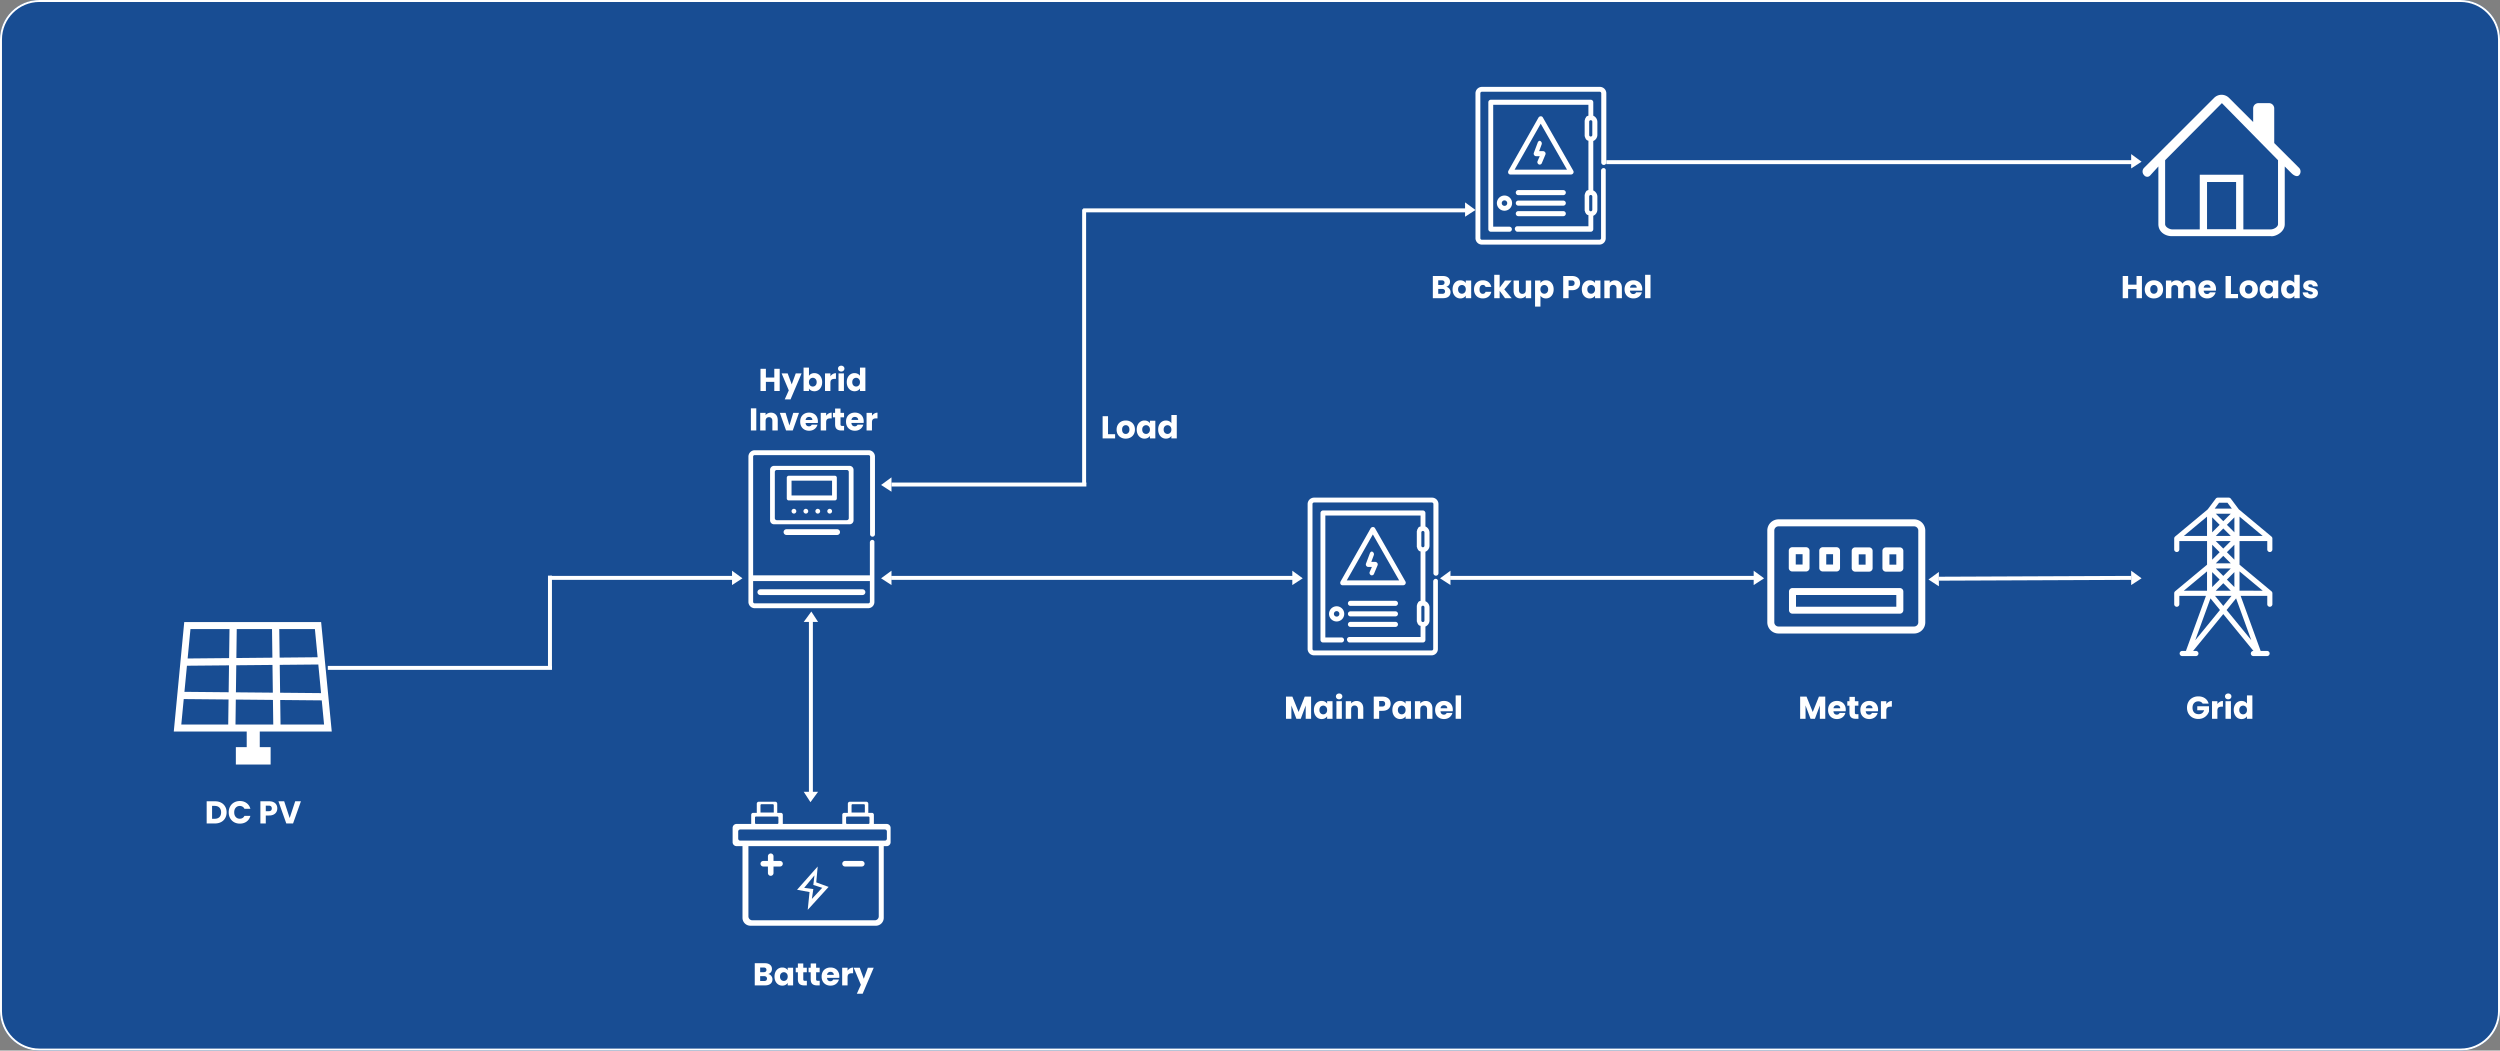 <svg width="1266" height="532" viewBox="0 0 1266 532" fill="none" xmlns="http://www.w3.org/2000/svg">
    <rect x="0" y="0" width="1266" height="532" fill="#808080" stroke="none"/>
    <path d="M1246 0H20C8.954 0 0 8.954 0 20v492c0 11.046 8.954 20 20 20h1226c11.05 0 20-8.954 20-20V20c0-11.046-8.95-20-20-20z" fill="#184D93"/>
    <path d="M1246 .5H20C9.23.5.5 9.23.5 20v492c0 10.77 8.73 19.5 19.5 19.5h1226c10.77 0 19.5-8.73 19.5-19.5V20c0-10.77-8.73-19.5-19.5-19.5z" stroke="#fff"/>
    <path d="M119.438 387.147v-8.787h5.5v-7.9H88L93.3 315h69.317L168 370.455h-36.454v7.9h5.5v8.787l-17.608.005zm22.628-20.247h22.042l-1.174-12.226-21.035-.2.167 12.426zm-22.813 0h19.129l-.164-12.465-18.8-.179-.165 12.644zm-27.443 0h23.76l.171-12.68-22.694-.215L91.81 366.9zm49.85-30.214.19 14.113 20.732.194-1.391-14.493-19.531.186zm-22.011.206-.181 13.7 18.7.175-.183-14.047-18.336.172zm-24.981.234-1.268 13.22 22.391.209.183-13.628-21.306.199zm.352-3.667 21-.2.2-14.688H96.448l-1.428 14.888zm24.68-.235 18.241-.174-.194-14.479h-17.858l-.189 14.653zm21.914-.209 19.228-.184-1.372-14.26h-18.053l.197 14.444zM1149.92 119.571h-49.84c-2.89.204-7.08-1.66-7.08-6.071V84.3l-4.05 4.443c-.19.243-.43.44-.7.575-.28.135-.58.206-.88.206-.31 0-.61-.07-.89-.206a2.07 2.07 0 0 1-.7-.575 2.908 2.908 0 0 1-.58-.865c-.13-.324-.2-.671-.2-1.021 0-.35.07-.698.2-1.021.14-.324.34-.618.58-.865l35.45-35.41c1-1 2.36-1.561 3.77-1.561 1.41 0 2.77.561 3.77 1.56L1141 61.778v-6.888c0-.35.07-.697.2-1.02.14-.323.33-.617.58-.864.25-.248.54-.444.87-.578.32-.134.67-.203 1.02-.202h5.33a2.651 2.651 0 0 1 1.88.78c.25.247.45.54.58.864.14.323.21.67.21 1.02v17.545l12.55 12.537c.25.247.44.541.58.865.13.323.2.67.2 1.02 0 .351-.07.698-.2 1.022a2.73 2.73 0 0 1-.58.865c-1.04 1.04-2.73.04-3.78-1L1157 84.3v29.2c0 4.017-4.43 6.136-6.53 6.135-.19.002-.37-.019-.55-.064zm0-3.409c1.47 0 3.67-1.192 3.67-2.664V81.125l-28.42-28.9-28.75 28.9V113.5c0 1.471 2.19 2.664 3.66 2.664h13.88V88.478h22.08v27.683l13.88.001zm-32.28-.111h14.72v-23.9h-14.72v23.9zM382.052 308a3.216 3.216 0 0 1-3.052-3.259v-73.482a3.233 3.233 0 0 1 3.147-3.259h57.883a3.22 3.22 0 0 1 3.051 3.259V270.5a1.234 1.234 0 0 1-.757 1.177 1.234 1.234 0 0 1-1.372-.278 1.23 1.23 0 0 1-.35-.899v-39.241a.77.77 0 0 0-.465-.729.764.764 0 0 0-.298-.061h-57.692a.77.77 0 0 0-.763.79v60.075h59.123v-16.667a1.283 1.283 0 0 1 1.239-1.284 1.089 1.089 0 0 1 1.054 1.284v30.074a3.157 3.157 0 0 1-3.056 3.259h-57.692zm-.668-3.259a.77.77 0 0 0 .465.729.76.76 0 0 0 .298.061h57.6a.77.77 0 0 0 .763-.79V294.25h-59.126v10.491zm3.616-3.407a1.459 1.459 0 0 1 0-2.917h51.8a1.459 1.459 0 0 1 0 2.917H385zm13.275-30.417a1.462 1.462 0 0 1-1.347-.9 1.466 1.466 0 0 1 0-1.116 1.454 1.454 0 0 1 1.347-.9h25.647a1.46 1.46 0 0 1 1.458 1.458 1.459 1.459 0 0 1-1.458 1.458h-25.647zm-6.314-5.417a1.999 1.999 0 0 1-2-2v-25.584a2 2 0 0 1 2-2h38.275a2 2 0 0 1 2 2V263.5a2 2 0 0 1-2 2h-38.275zm.414-26.5v23.416a.997.997 0 0 0 1 1h35.447a1 1 0 0 0 1-1V239a1.002 1.002 0 0 0-1-1h-35.447a.997.997 0 0 0-1 1zm26.569 19.833a1.207 1.207 0 1 1 1.874 1.049 1.21 1.21 0 0 1-.667.201 1.22 1.22 0 0 1-.863-.375 1.227 1.227 0 0 1-.344-.875zm-6.035 0a1.207 1.207 0 1 1 1.874 1.049 1.21 1.21 0 0 1-.667.201 1.22 1.22 0 0 1-.863-.375 1.227 1.227 0 0 1-.344-.875zm-6.035 0a1.207 1.207 0 1 1 1.874 1.049 1.21 1.21 0 0 1-.667.201 1.223 1.223 0 0 1-1.207-1.25zm-6.035 0a1.207 1.207 0 1 1 1.874 1.049 1.21 1.21 0 0 1-.667.201 1.223 1.223 0 0 1-1.207-1.25zm-1.414-5.416a.997.997 0 0 1-1-1v-10.5a.997.997 0 0 1 1-1h23.346a1 1 0 0 1 1 1v10.5a1.002 1.002 0 0 1-1 1h-23.346zm1.414-2.5h20.519v-7.5H400.84l-.001 7.5zM969.308 320.81h-68.676a5.68 5.68 0 0 1-4.007-1.662 5.68 5.68 0 0 1-1.662-4.007v-46.472a5.68 5.68 0 0 1 1.662-4.007 5.68 5.68 0 0 1 4.007-1.662h68.662a5.677 5.677 0 0 1 5.669 5.669v46.472a5.636 5.636 0 0 1-.427 2.168 5.645 5.645 0 0 1-5.228 3.501zm-68.676-54.265a2.124 2.124 0 0 0-1.503.621 2.112 2.112 0 0 0-.621 1.503v46.472a2.124 2.124 0 0 0 .621 1.503 2.112 2.112 0 0 0 1.503.621h68.662a2.116 2.116 0 0 0 1.964-1.31c.106-.258.161-.535.16-.814v-46.472a2.124 2.124 0 0 0-.621-1.503 2.116 2.116 0 0 0-1.503-.621h-68.662z" fill="#fff"/>
    <path d="M914.586 289.395h-6.983a1.772 1.772 0 0 1-1.763-1.763v-8.759a1.768 1.768 0 0 1 1.763-1.763h6.983a1.772 1.772 0 0 1 1.763 1.763v8.759a1.772 1.772 0 0 1-1.763 1.763zm-5.22-3.525h3.458v-5.234h-3.458v5.234zm20.659 3.525h-6.984a1.772 1.772 0 0 1-1.763-1.763v-8.759a1.77 1.77 0 0 1 1.763-1.762h6.983a1.772 1.772 0 0 1 1.763 1.763v8.759a1.76 1.76 0 0 1-1.762 1.762zm-5.22-3.525h3.458v-5.234h-3.458v5.234zM946.515 289.484h-7.037c-.469 0-.919-.185-1.252-.515a1.779 1.779 0 0 1-.524-1.248v-8.759c.003-.469.192-.917.524-1.248.333-.33.783-.515 1.252-.515h7.037a1.774 1.774 0 0 1 1.776 1.763v8.759a1.775 1.775 0 0 1-1.776 1.763zm-5.261-3.525h3.485v-5.234h-3.485v5.234zm20.819 3.525h-7.037c-.469 0-.919-.185-1.252-.515a1.779 1.779 0 0 1-.524-1.248v-8.759c.003-.469.192-.917.524-1.248.333-.33.783-.515 1.252-.515h7.037a1.773 1.773 0 0 1 1.776 1.763v8.759a1.765 1.765 0 0 1-1.098 1.631 1.772 1.772 0 0 1-.678.132zm-5.261-3.525h3.484v-5.234h-3.483l-.001 5.234zm5.261 24.806h-54.354c-.469 0-.919-.185-1.252-.515a1.779 1.779 0 0 1-.524-1.248v-9.452a1.771 1.771 0 0 1 1.776-1.762h54.354a1.776 1.776 0 0 1 1.776 1.762V309a1.772 1.772 0 0 1-.522 1.251 1.757 1.757 0 0 1-1.254.514zm-52.579-3.525h50.8v-5.927h-50.8v5.927zM1149.43 279.552c.35 0 .68-.137.92-.381.25-.244.38-.574.38-.919v-5.706l-.03-.159-.01-.031a15.77 15.77 0 0 0-.06-.168l-.01-.015a.898.898 0 0 0-.08-.145l-.02-.028a.937.937 0 0 0-.1-.139l-.02-.026a2.75 2.75 0 0 0-.12-.121l-.01-.005-16.52-13.765-4.07-5.424a1.313 1.313 0 0 0-1.04-.52h-5.55a1.302 1.302 0 0 0-1.04.52l-4.06 5.424-16.52 13.756v.005c-.04.038-.09.078-.12.121l-.03.026a.937.937 0 0 0-.1.139l-.01.027a.898.898 0 0 0-.08.145l-.01.015-.06.168c0 .01 0 .021-.01.031l-.03.159v.019c0 .047-.01.095-.01.143v5.545c0 .345.14.675.38.919.25.244.58.381.92.381.35 0 .68-.137.92-.381.25-.244.38-.574.38-.919v-4.236h14.04v11.954l-16.18 13.468v.005c-.04.038-.09.078-.12.121l-.03.026a.937.937 0 0 0-.1.139l-.01.027a.898.898 0 0 0-.08.145l-.01.015-.06.168c0 .01 0 .021-.01.031l-.03.159v5.707c0 .345.13.675.38.919a1.286 1.286 0 0 0 1.83 0c.25-.244.39-.574.39-.919v-4.24h13.48l-10.15 27.9h-1.88c-.34 0-.67.137-.92.381-.24.244-.38.574-.38.919 0 .345.14.675.38.919.25.244.58.381.92.381h6.93a1.303 1.303 0 0 0 1.3-1.3 1.303 1.303 0 0 0-1.3-1.3h-1.41l15.28-18.674 15.28 18.674h-.03c-.35 0-.68.137-.92.381-.25.244-.38.574-.38.919 0 .345.13.675.38.919.24.244.57.381.92.381h6.93c.34 0 .67-.137.92-.381.24-.244.38-.574.38-.919 0-.345-.14-.675-.38-.919a1.32 1.32 0 0 0-.92-.381h-3.25l-10.14-27.9h13.48v4.245c0 .345.13.675.38.919a1.286 1.286 0 0 0 1.83 0c.25-.244.39-.574.39-.919v-5.544c0-.047-.01-.095-.01-.142v-.019l-.03-.159-.01-.031a15.77 15.77 0 0 0-.06-.168l-.01-.015c-.02-.05-.05-.098-.07-.145l-.02-.027a.937.937 0 0 0-.1-.139l-.02-.026a1.006 1.006 0 0 0-.13-.121v-.005l-16.18-13.475v-11.954h14.04v4.245c0 .344.13.674.38.918.24.244.57.381.91.382zm-25.4-13.776-3.79 3.794v-7.588l3.79 3.794zm-1.95-5.632h7.58l-3.79 3.794-3.79-3.794zm0 11.263 3.79-3.794 3.8 3.794h-7.59zm7.58 2.6-3.79 3.793-3.8-3.794 7.59.001zm-5.63 5.632-3.79 3.794v-7.588l3.79 3.794zm-1.95 5.632 3.79-3.794 3.79 3.794h-7.58zm7.58 2.6-3.79 3.794-3.79-3.794h7.58zm-5.63 5.629-3.8 3.8v-7.592l3.8 3.792zm1.84 1.838 3.79 3.794h-7.59l3.8-3.794zm4.19 6.393-4.19 5.12-4.19-5.12h8.38zm-2.36-8.231 3.79-3.794v7.594l-3.79-3.8zm0-13.863 3.79-3.794v7.587l-3.79-3.793zm0-13.863 3.8-3.792v7.588l-3.8-3.796zm-3.96-11.174h4.25l2.21 2.945h-8.66l2.2-2.945zm-6.1 7.02v9.788h-11.75l11.75-9.788zm0 27.725v9.788h-11.75l11.75-9.788zm-5.96 34.849 7.7-21.17 4.81 5.881-12.51 15.289zm15.87-15.294 4.81-5.881 7.7 21.17-12.51-15.289zm6.55-9.771v-9.784l11.74 9.788-11.74-.004zm0-27.725v-9.785l11.74 9.788-11.74-.003zM380 468.786a3.995 3.995 0 0 1-2.828-1.172 3.995 3.995 0 0 1-1.172-2.828v-36.3h-3a2 2 0 0 1-2-2v-7.241a2 2 0 0 1 2-2h7.411v-4.623a.997.997 0 0 1 1-1h1.825V407a.997.997 0 0 1 1-1h8.353a.997.997 0 0 1 1 1v4.622h1.825a.997.997 0 0 1 1 1v4.623h30.115v-4.623a.997.997 0 0 1 1-1h1.825V407a.997.997 0 0 1 1-1h8.353a.997.997 0 0 1 1 1v4.622h1.825a.997.997 0 0 1 1 1v4.623H449a2 2 0 0 1 2 2v7.246a2 2 0 0 1-2 2h-1.47v36.3a3.995 3.995 0 0 1-1.172 2.828 3.995 3.995 0 0 1-2.828 1.172l-63.53-.005zm-1-4.749a2 2 0 0 0 2 2h62a2 2 0 0 0 2-2v-35.546h-66v35.546zm-5.176-42.98v3.623a.997.997 0 0 0 1 1h73.294a.997.997 0 0 0 1-1v-3.623a.997.997 0 0 0-1-1h-73.294a.997.997 0 0 0-1 1zm65.976-3.811c.133 0 .26-.053.354-.146a.504.504 0 0 0 .146-.354V414a.504.504 0 0 0-.146-.354.504.504 0 0 0-.354-.146h-10.844a.504.504 0 0 0-.354.146.504.504 0 0 0-.146.354v2.749c0 .133.053.26.146.354a.504.504 0 0 0 .354.146l10.844-.003zm-46.118 0c.133 0 .26-.053.354-.146a.504.504 0 0 0 .146-.354V414a.504.504 0 0 0-.146-.354.504.504 0 0 0-.354-.146h-10.844a.504.504 0 0 0-.354.146.504.504 0 0 0-.146.354v2.749c0 .133.053.26.146.354a.504.504 0 0 0 .354.146l10.844-.003zm37.549-9.5v3.721h6.729v-3.717a.504.504 0 0 0-.146-.354.504.504 0 0 0-.354-.146h-5.725a.504.504 0 0 0-.354.146.504.504 0 0 0-.146.354l-.004-.004zm-46.118 0v3.721h6.725v-3.717a.504.504 0 0 0-.146-.354.504.504 0 0 0-.354-.146h-5.721a.504.504 0 0 0-.354.146.504.504 0 0 0-.146.354l-.004-.004zm23.92 52.997.911-9.011-6.319-1.149 10.451-11.783-.723 8.033 6.251 2.3-10.571 11.61zm-1.794-11.143 4.628.623-.734 4.99 5.234-5.613-4.5-1.474.575-4.831-5.203 6.305zm-18.357-7.528V438.8h-2.36a1.403 1.403 0 0 1-1.406-1.406 1.403 1.403 0 0 1 1.406-1.406h2.36v-2.337a1.418 1.418 0 0 1 1.412-1.45 1.404 1.404 0 0 1 1.011.427 1.418 1.418 0 0 1 .4 1.023v2.336h3.3a1.403 1.403 0 0 1 1.406 1.406 1.403 1.403 0 0 1-1.406 1.406h-3.3v3.273a1.418 1.418 0 0 1-1.411 1.45 1.405 1.405 0 0 1-1.012-.427 1.418 1.418 0 0 1-.4-1.023zm39.053-3.272a1.403 1.403 0 0 1-1.406-1.406 1.403 1.403 0 0 1 1.406-1.406h8.483a1.403 1.403 0 0 1 1.406 1.406 1.403 1.403 0 0 1-1.406 1.406h-8.483zM812.061 85.117a1.305 1.305 0 0 0-1.28 1.283v34.214a.775.775 0 0 1-.789.789h-59.557a.776.776 0 0 1-.789-.789v-73.36a.79.79 0 0 1 .228-.561.785.785 0 0 1 .561-.228h59.654a.782.782 0 0 1 .732.485c.039.097.059.2.057.304v35a1.28 1.28 0 0 0 1.282 1.282 1.284 1.284 0 0 0 1.282-1.282v-35A3.265 3.265 0 0 0 810.287 44h-59.852a3.28 3.28 0 0 0-3.254 3.254v73.36a3.263 3.263 0 0 0 3.155 3.254h59.655a3.196 3.196 0 0 0 2.253-.972 3.19 3.19 0 0 0 .902-2.282V86.4a1.088 1.088 0 0 0-.242-.896 1.083 1.083 0 0 0-.843-.387z" fill="#fff"/>
    <path d="M768.381 117.36h37.173a1.306 1.306 0 0 0 1.282-1.282v-6.8a3.388 3.388 0 0 0 2.071-3.155v-6.515a3.488 3.488 0 0 0-2.071-3.155V71.408a3.39 3.39 0 0 0 2.071-3.155v-6.504a3.488 3.488 0 0 0-2.071-3.155v-6.8a1.302 1.302 0 0 0-1.282-1.286h-50.583a1.305 1.305 0 0 0-1.282 1.282v64.289a1.306 1.306 0 0 0 1.282 1.282h9.367a1.281 1.281 0 1 0 0-2.564h-8.184V53.072h48.217v5.522h-.1c-.1 0-.1.1-.2.1h-.1c-.1 0-.1.1-.2.1h-.1c-.1.1-.2.1-.2.2-.1 0-.1.1-.2.2l-.1.1a.342.342 0 0 0-.1.2v.1c-.1.1-.1.2-.2.2 0 .1-.1.1-.1.2v.1c0 .1-.1.1-.1.2v.1c0 .1-.1.2-.1.3a.36.36 0 0 1-.1.3v7.854a.368.368 0 0 0 .015.162c.018.051.047.099.085.138 0 .1.1.2.1.3v.1c0 .1.1.1.1.2v.1c0 .1.1.1.1.2.1.1.1.2.2.2v.1c0 .1.1.1.1.2l.1.1c.1 0 .1.1.2.2s.2.1.2.2h.1c.1 0 .1.1.2.1h.1c.1 0 .1.1.2.1h.1V96.26h-.1c-.1 0-.1.1-.2.1h-.1c-.1 0-.1.1-.2.1h-.1c-.1.1-.2.1-.2.2-.1 0-.1.1-.2.2l-.1.1a.342.342 0 0 0-.1.2v.1c-.1.1-.1.2-.2.2 0 .1-.1.1-.1.2v.1c0 .1-.1.1-.1.2v.1c0 .1-.1.2-.1.3a.36.36 0 0 1-.1.3v7.888a.365.365 0 0 0 .1.3c0 .1.1.2.1.3v.1c0 .1.1.1.1.2v.1c0 .1.1.1.1.2.1.1.1.2.2.2v.1c0 .1.1.1.1.2l.1.1c.1 0 .1.1.2.2s.2.1.2.2h.1c.1 0 .1.1.2.1h.1c.1 0 .1.1.2.1h.1v5.62h-35.99a1.306 1.306 0 0 0-1.282 1.282c0 .623.59 1.51 1.282 1.51zm36.384-55.611a.801.801 0 0 1 .197-.618.79.79 0 0 1 .916-.196.79.79 0 0 1 .465.814v6.508a.802.802 0 0 1-.197.618.79.79 0 0 1-.916.196.79.79 0 0 1-.465-.814v-6.508zm0 37.863a.801.801 0 0 1 .197-.618.79.79 0 0 1 .916-.196.79.79 0 0 1 .465.814v6.508a.801.801 0 0 1-.465.814.802.802 0 0 1-.648 0 .8.8 0 0 1-.433-.484.8.8 0 0 1-.032-.33v-6.508z" fill="#fff"/>
    <path d="M791.651 96.259h-22.777a1.28 1.28 0 0 0-1.282 1.282 1.28 1.28 0 0 0 1.282 1.282h22.777a1.284 1.284 0 0 0 1.282-1.282 1.283 1.283 0 0 0-1.282-1.282zM791.651 101.584h-22.777a1.281 1.281 0 1 0 0 2.564h22.777a1.282 1.282 0 0 0 0-2.564zM791.651 106.908h-22.777c-.34 0-.666.135-.906.376a1.278 1.278 0 0 0 0 1.813c.24.24.566.375.906.375h22.777c.34 0 .666-.135.907-.375a1.285 1.285 0 0 0 0-1.813 1.282 1.282 0 0 0-.907-.376zM795.595 88.371a1.305 1.305 0 0 0 1.282-1.282 1.424 1.424 0 0 0-.2-.69l-15.379-26.918a1.131 1.131 0 0 0-1.085-.592 1.357 1.357 0 0 0-1.085.592l-15.281 27.017a1.468 1.468 0 0 0 0 1.282 1.13 1.13 0 0 0 1.085.592l30.663-.001zM767 85.906l13.213-23.27 13.311 23.27H767z" fill="#fff"/>
    <path d="m778.734 72.102-1.971 5.226a1.275 1.275 0 0 0 .1 1.183 1.311 1.311 0 0 0 .986.592h1.873l-1.085 2.465a1.297 1.297 0 0 0 .592 1.676c.151.08.322.115.493.1a1.154 1.154 0 0 0 1.085-.789l1.775-4.24a1.24 1.24 0 0 0-.1-1.183 1.337 1.337 0 0 0-1.085-.592h-1.973l1.282-3.451a1.414 1.414 0 0 0-.691-1.676c-.295-.3-.986 0-1.281.689zM761.971 99.02a3.847 3.847 0 1 0 3.747 3.845 3.833 3.833 0 0 0-3.747-3.845zm0 5.226a1.39 1.39 0 0 1-1.35-.781c-.12-.25-.162-.532-.12-.807a1.383 1.383 0 0 1 2.752.208 1.319 1.319 0 0 1-.354.956 1.326 1.326 0 0 1-.928.424zM727.061 293.117a1.305 1.305 0 0 0-1.28 1.283v34.214a.775.775 0 0 1-.789.789h-59.557a.776.776 0 0 1-.789-.789v-73.36a.766.766 0 0 1 .228-.561.776.776 0 0 1 .561-.228h59.654a.766.766 0 0 1 .561.228.766.766 0 0 1 .228.561v35a1.282 1.282 0 0 0 2.564 0v-35a3.266 3.266 0 0 0-3.155-3.254h-59.852a3.284 3.284 0 0 0-3.254 3.254v73.36a3.263 3.263 0 0 0 3.155 3.254h59.655a3.196 3.196 0 0 0 2.253-.972 3.19 3.19 0 0 0 .902-2.282V294.4a1.089 1.089 0 0 0-.62-1.183 1.1 1.1 0 0 0-.465-.1z" fill="#fff"/>
    <path d="M683.381 325.36h37.173a1.306 1.306 0 0 0 1.282-1.282v-6.8a3.388 3.388 0 0 0 2.071-3.155v-6.515a3.486 3.486 0 0 0-.573-1.881 3.486 3.486 0 0 0-1.498-1.274v-25.045a3.388 3.388 0 0 0 2.071-3.155v-6.504a3.486 3.486 0 0 0-.573-1.881 3.486 3.486 0 0 0-1.498-1.274v-6.8a1.303 1.303 0 0 0-1.282-1.286h-50.583a1.306 1.306 0 0 0-1.282 1.282v64.289a1.306 1.306 0 0 0 1.282 1.282h9.367a1.281 1.281 0 1 0 0-2.564h-8.184v-61.725h48.217v5.522h-.1c-.1 0-.1.1-.2.1h-.1c-.1 0-.1.1-.2.1h-.1c-.1.1-.2.1-.2.2-.1 0-.1.1-.2.2l-.1.1a.342.342 0 0 0-.1.2v.1c-.1.1-.1.2-.2.2 0 .1-.1.1-.1.2v.1c0 .1-.1.1-.1.2v.1c0 .1-.1.2-.1.3a.36.36 0 0 1-.1.3v7.854a.365.365 0 0 0 .1.3c0 .1.1.2.1.3v.1c0 .1.1.1.1.2v.1c0 .1.1.1.1.2.1.1.1.2.2.2v.1c0 .1.1.1.1.2l.1.1c.1 0 .1.1.2.2s.2.1.2.2h.1c.1 0 .1.1.2.1h.1c.1 0 .1.1.2.1h.1v25.012h-.1c-.1 0-.1.1-.2.1h-.1c-.1 0-.1.1-.2.1h-.1c-.1.1-.2.1-.2.2-.1 0-.1.1-.2.2l-.1.1a.342.342 0 0 0-.1.2v.1c-.1.1-.1.2-.2.2 0 .1-.1.1-.1.2v.1c0 .1-.1.1-.1.2v.1c0 .1-.1.2-.1.3a.36.36 0 0 1-.1.3v7.888a.365.365 0 0 0 .1.3c0 .1.1.2.1.3v.1c0 .1.1.1.1.2v.1c0 .1.1.1.1.2.1.1.1.2.2.2v.1c0 .1.1.1.1.2l.1.1c.1 0 .1.1.2.2s.2.1.2.2h.1c.1 0 .1.1.2.1h.1c.1 0 .1.1.2.1h.1v5.62h-35.99a1.306 1.306 0 0 0-1.282 1.282c0 .623.59 1.51 1.282 1.51zm36.384-55.611a.8.8 0 0 1 .197-.618.8.8 0 0 1 .592-.265.802.802 0 0 1 .592.265.801.801 0 0 1 .197.618v6.508a.801.801 0 0 1-.465.814.802.802 0 0 1-.648 0 .8.8 0 0 1-.433-.484.8.8 0 0 1-.032-.33v-6.508zm0 37.863a.8.8 0 0 1 .197-.618.8.8 0 0 1 .592-.265.802.802 0 0 1 .592.265.801.801 0 0 1 .197.618v6.508a.801.801 0 0 1-.465.814.802.802 0 0 1-.648 0 .8.8 0 0 1-.433-.484.8.8 0 0 1-.032-.33v-6.508z" fill="#fff"/>
    <path d="M706.651 304.259h-22.777a1.281 1.281 0 1 0 0 2.564h22.777a1.282 1.282 0 0 0 0-2.564zM706.651 309.584h-22.777a1.281 1.281 0 1 0 0 2.564h22.777a1.282 1.282 0 0 0 0-2.564zM706.651 314.908h-22.777c-.34 0-.666.135-.906.376a1.278 1.278 0 0 0 0 1.813c.24.24.566.375.906.375h22.777c.34 0 .666-.135.907-.375a1.285 1.285 0 0 0 0-1.813 1.282 1.282 0 0 0-.907-.376zM710.595 296.371a1.306 1.306 0 0 0 1.282-1.282 1.424 1.424 0 0 0-.2-.69l-15.379-26.918a1.131 1.131 0 0 0-1.085-.592 1.354 1.354 0 0 0-1.085.592l-15.281 27.017a1.47 1.47 0 0 0 0 1.282 1.131 1.131 0 0 0 1.085.592l30.663-.001zM682 293.906l13.213-23.27 13.311 23.27H682z" fill="#fff"/>
    <path d="m693.734 280.102-1.971 5.226a1.275 1.275 0 0 0 .1 1.183 1.308 1.308 0 0 0 .986.592h1.873l-1.085 2.465a1.297 1.297 0 0 0 .592 1.676c.151.08.322.115.493.1a1.15 1.15 0 0 0 1.085-.789l1.775-4.24a1.241 1.241 0 0 0-.1-1.183 1.334 1.334 0 0 0-1.085-.592h-1.973l1.282-3.451c.1-.316.086-.657-.04-.964a1.416 1.416 0 0 0-.651-.712c-.295-.3-.986 0-1.281.689zM676.971 307.02a3.85 3.85 0 0 0-3.625 2.305 3.85 3.85 0 0 0 .77 4.226 3.841 3.841 0 0 0 4.204.878 3.843 3.843 0 0 0 2.398-3.564 3.832 3.832 0 0 0-3.747-3.845zm0 5.226a1.39 1.39 0 0 1-1.35-.781c-.12-.25-.162-.532-.12-.807a1.383 1.383 0 0 1 2.752.208 1.319 1.319 0 0 1-.354.956 1.326 1.326 0 0 1-.928.424zM108.864 405.768c1.184 0 2.219.235 3.104.704a4.965 4.965 0 0 1 2.048 1.984c.491.843.736 1.819.736 2.928 0 1.099-.245 2.075-.736 2.928a4.94 4.94 0 0 1-2.064 1.984c-.885.469-1.915.704-3.088.704h-4.208v-11.232h4.208zm-.176 8.864c1.035 0 1.84-.283 2.416-.848.576-.565.864-1.365.864-2.4s-.288-1.84-.864-2.416c-.576-.576-1.381-.864-2.416-.864h-1.296v6.528h1.296zm7.129-3.264c0-1.109.24-2.096.72-2.96a5.093 5.093 0 0 1 2-2.032c.864-.491 1.84-.736 2.928-.736 1.333 0 2.475.352 3.424 1.056.949.704 1.584 1.664 1.904 2.88h-3.008a2.414 2.414 0 0 0-.96-1.072 2.636 2.636 0 0 0-1.392-.368c-.843 0-1.525.293-2.048.88-.523.587-.784 1.371-.784 2.352 0 .981.261 1.765.784 2.352s1.205.88 2.048.88c.523 0 .987-.123 1.392-.368.416-.245.736-.603.96-1.072h3.008c-.32 1.216-.955 2.176-1.904 2.88-.949.693-2.091 1.04-3.424 1.04-1.088 0-2.064-.24-2.928-.72a5.236 5.236 0 0 1-2-2.032c-.48-.864-.72-1.851-.72-2.96zm24.602-1.984c0 .651-.149 1.248-.448 1.792-.298.533-.757.965-1.376 1.296-.618.331-1.386.496-2.304.496h-1.696V417h-2.736v-11.232h4.432c.896 0 1.654.155 2.272.464.619.309 1.083.736 1.392 1.28.31.544.464 1.168.464 1.872zm-4.336 1.408c.523 0 .912-.123 1.168-.368.256-.245.384-.592.384-1.04 0-.448-.128-.795-.384-1.04s-.645-.368-1.168-.368h-1.488v2.816h1.488zm16.305-5.024L148.404 417h-3.424l-3.984-11.232h2.912l2.784 8.48 2.8-8.48h2.896zM394.84 186.768V198h-2.736v-4.624h-4.256V198h-2.736v-11.232h2.736v4.4h4.256v-4.4h2.736zm11.095 2.304-5.6 13.168h-2.944l2.048-4.544-3.632-8.624h3.056l2.064 5.584 2.048-5.584h2.96zm3.726 1.264c.256-.416.624-.752 1.104-1.008.48-.256 1.029-.384 1.648-.384.736 0 1.402.187 2 .56.597.373 1.066.907 1.408 1.6.352.693.528 1.499.528 2.416 0 .917-.176 1.728-.528 2.432-.342.693-.811 1.232-1.408 1.616a3.701 3.701 0 0 1-2 .56c-.63 0-1.179-.123-1.648-.368a2.96 2.96 0 0 1-1.104-1.008V198h-2.736v-11.84h2.736v4.176zm3.904 3.184c0-.683-.192-1.216-.576-1.6a1.839 1.839 0 0 0-1.392-.592 1.87 1.87 0 0 0-1.392.592c-.374.395-.56.933-.56 1.616s.186 1.221.56 1.616a1.87 1.87 0 0 0 1.392.592 1.87 1.87 0 0 0 1.392-.592c.384-.405.576-.949.576-1.632zm6.955-2.96c.32-.491.72-.875 1.2-1.152a3.05 3.05 0 0 1 1.6-.432v2.896h-.752c-.683 0-1.195.149-1.536.448-.341.288-.512.8-.512 1.536V198h-2.736v-8.928h2.736v1.488zm5.484-2.416c-.48 0-.875-.139-1.184-.416a1.41 1.41 0 0 1-.448-1.056c0-.427.149-.779.448-1.056.309-.288.704-.432 1.184-.432.469 0 .853.144 1.152.432.309.277.464.629.464 1.056 0 .416-.155.768-.464 1.056-.299.277-.683.416-1.152.416zm1.36.928V198h-2.736v-8.928h2.736zm1.438 4.448c0-.917.171-1.723.512-2.416.352-.693.827-1.227 1.424-1.6a3.701 3.701 0 0 1 2-.56c.587 0 1.12.123 1.6.368a2.91 2.91 0 0 1 1.152.992v-4.144h2.736V198h-2.736v-1.28a2.772 2.772 0 0 1-1.104 1.024c-.469.256-1.018.384-1.648.384a3.701 3.701 0 0 1-2-.56c-.597-.384-1.072-.923-1.424-1.616-.341-.704-.512-1.515-.512-2.432zm6.688.016c0-.683-.192-1.221-.576-1.616a1.818 1.818 0 0 0-1.376-.592 1.87 1.87 0 0 0-1.392.592c-.373.384-.56.917-.56 1.6s.187 1.227.56 1.632a1.87 1.87 0 0 0 1.392.592c.544 0 1.003-.197 1.376-.592.384-.395.576-.933.576-1.616zM382.984 206.768V218h-2.736v-11.232h2.736zm7.423 2.208c1.045 0 1.877.341 2.496 1.024.629.672.944 1.6.944 2.784V218h-2.72v-4.848c0-.597-.155-1.061-.464-1.392-.31-.331-.726-.496-1.248-.496-.523 0-.939.165-1.248.496-.31.331-.464.795-.464 1.392V218h-2.736v-8.928h2.736v1.184c.277-.395.65-.704 1.12-.928a3.487 3.487 0 0 1 1.584-.352zm9.357 6.464 1.936-6.368h2.912L401.444 218h-3.376l-3.168-8.928h2.928l1.936 6.368zm14.415-2.048c0 .256-.016.523-.048.8h-6.192c.043.555.219.981.528 1.28.32.288.71.432 1.168.432.683 0 1.158-.288 1.424-.864h2.912a3.932 3.932 0 0 1-.816 1.584 3.976 3.976 0 0 1-1.456 1.104c-.586.267-1.242.4-1.968.4-.874 0-1.653-.187-2.336-.56a3.987 3.987 0 0 1-1.6-1.6c-.384-.693-.576-1.504-.576-2.432 0-.928.187-1.739.56-2.432a3.987 3.987 0 0 1 1.6-1.6c.683-.373 1.467-.56 2.352-.56.864 0 1.632.181 2.304.544.672.363 1.195.88 1.568 1.552.384.672.576 1.456.576 2.352zm-2.8-.72c0-.469-.16-.843-.48-1.12-.32-.277-.72-.416-1.2-.416-.458 0-.848.133-1.168.4-.309.267-.501.645-.576 1.136h3.424zm6.98-2.112c.32-.491.72-.875 1.2-1.152a3.05 3.05 0 0 1 1.6-.432v2.896h-.752c-.683 0-1.195.149-1.536.448-.341.288-.512.8-.512 1.536V218h-2.736v-8.928h2.736v1.488zm9.084 5.12V218h-1.392c-.992 0-1.766-.24-2.32-.72-.555-.491-.832-1.285-.832-2.384v-3.552h-1.088v-2.272h1.088v-2.176h2.736v2.176h1.792v2.272h-1.792v3.584c0 .267.064.459.192.576.128.117.341.176.64.176h.976zm9.94-2.288c0 .256-.016.523-.048.8h-6.192c.042.555.218.981.528 1.28.32.288.709.432 1.168.432.682 0 1.157-.288 1.424-.864h2.912a3.957 3.957 0 0 1-.816 1.584c-.384.469-.87.837-1.456 1.104-.587.267-1.243.4-1.968.4-.875 0-1.654-.187-2.336-.56a3.981 3.981 0 0 1-1.6-1.6c-.384-.693-.576-1.504-.576-2.432 0-.928.186-1.739.56-2.432a3.981 3.981 0 0 1 1.6-1.6c.682-.373 1.466-.56 2.352-.56.864 0 1.632.181 2.304.544a3.86 3.86 0 0 1 1.568 1.552c.384.672.576 1.456.576 2.352zm-2.8-.72c0-.469-.16-.843-.48-1.12-.32-.277-.72-.416-1.2-.416-.459 0-.848.133-1.168.4-.31.267-.502.645-.576 1.136h3.424zm6.979-2.112c.32-.491.72-.875 1.2-1.152a3.05 3.05 0 0 1 1.6-.432v2.896h-.752c-.683 0-1.195.149-1.536.448-.341.288-.512.8-.512 1.536V218h-2.736v-8.928h2.736v1.488zM732.384 145.24c.65.139 1.173.464 1.568.976.394.501.592 1.077.592 1.728 0 .939-.331 1.685-.992 2.24-.651.544-1.563.816-2.736.816h-5.232v-11.232h5.056c1.141 0 2.032.261 2.672.784.65.523.976 1.232.976 2.128 0 .661-.176 1.211-.528 1.648-.342.437-.8.741-1.376.912zm-4.064-.928h1.792c.448 0 .789-.096 1.024-.288.245-.203.368-.496.368-.88s-.123-.677-.368-.88c-.235-.203-.576-.304-1.024-.304h-1.792v2.352zm2.016 4.48c.458 0 .81-.101 1.056-.304.256-.213.384-.517.384-.912s-.134-.704-.4-.928c-.256-.224-.614-.336-1.072-.336h-1.984v2.48h2.016zm5.251-2.272c0-.917.17-1.723.512-2.416.352-.693.826-1.227 1.424-1.6a3.699 3.699 0 0 1 2-.56c.629 0 1.178.128 1.648.384.48.256.848.592 1.104 1.008v-1.264h2.736V151h-2.736v-1.264c-.267.416-.64.752-1.12 1.008-.47.256-1.019.384-1.648.384a3.669 3.669 0 0 1-1.984-.56c-.598-.384-1.072-.923-1.424-1.616-.342-.704-.512-1.515-.512-2.432zm6.688.016c0-.683-.192-1.221-.576-1.616a1.82 1.82 0 0 0-1.376-.592 1.87 1.87 0 0 0-1.392.592c-.374.384-.56.917-.56 1.6s.186 1.227.56 1.632a1.87 1.87 0 0 0 1.392.592 1.82 1.82 0 0 0 1.376-.592c.384-.395.576-.933.576-1.616zm4.171 0c0-.928.187-1.739.56-2.432a4.012 4.012 0 0 1 1.584-1.6c.683-.373 1.461-.56 2.336-.56 1.12 0 2.053.293 2.8.88.757.587 1.253 1.413 1.488 2.48h-2.912c-.245-.683-.72-1.024-1.424-1.024-.501 0-.901.197-1.2.592-.299.384-.448.939-.448 1.664s.149 1.285.448 1.68c.299.384.699.576 1.2.576.704 0 1.179-.341 1.424-1.024h2.912c-.235 1.045-.731 1.867-1.488 2.464s-1.691.896-2.8.896c-.875 0-1.653-.187-2.336-.56a4.012 4.012 0 0 1-1.584-1.6c-.373-.693-.56-1.504-.56-2.432zM762.134 151l-2.72-3.744V151h-2.736v-11.84h2.736v6.544l2.704-3.632h3.376l-3.712 4.48 3.744 4.448h-3.392zm13.25-8.928V151h-2.736v-1.216a3.046 3.046 0 0 1-1.136.96 3.452 3.452 0 0 1-1.568.352c-.682 0-1.285-.149-1.808-.448a3.128 3.128 0 0 1-1.216-1.328c-.288-.576-.432-1.253-.432-2.032v-5.216h2.72v4.848c0 .597.155 1.061.464 1.392.31.331.726.496 1.248.496.534 0 .955-.165 1.264-.496.31-.331.464-.795.464-1.392v-4.848h2.736zm4.701 1.264a2.975 2.975 0 0 1 1.104-1.008c.47-.256 1.019-.384 1.648-.384.736 0 1.403.187 2 .56.598.373 1.067.907 1.408 1.6.352.693.528 1.499.528 2.416 0 .917-.176 1.728-.528 2.432-.341.693-.81 1.232-1.408 1.616a3.699 3.699 0 0 1-2 .56c-.618 0-1.168-.128-1.648-.384a3.031 3.031 0 0 1-1.104-.992v5.504h-2.736v-13.184h2.736v1.264zm3.904 3.184c0-.683-.192-1.216-.576-1.6a1.836 1.836 0 0 0-1.392-.592 1.87 1.87 0 0 0-1.392.592c-.373.395-.56.933-.56 1.616s.187 1.221.56 1.616a1.87 1.87 0 0 0 1.392.592 1.87 1.87 0 0 0 1.392-.592c.384-.405.576-.949.576-1.632zm16.17-3.136c0 .651-.149 1.248-.448 1.792-.298.533-.757.965-1.376 1.296-.618.331-1.386.496-2.304.496h-1.696V151h-2.736v-11.232h4.432c.896 0 1.654.155 2.272.464.619.309 1.083.736 1.392 1.28.31.544.464 1.168.464 1.872zm-4.336 1.408c.523 0 .912-.123 1.168-.368.256-.245.384-.592.384-1.04 0-.448-.128-.795-.384-1.04s-.645-.368-1.168-.368h-1.488v2.816h1.488zm5.217 1.728c0-.917.17-1.723.512-2.416.352-.693.826-1.227 1.424-1.6a3.699 3.699 0 0 1 2-.56c.629 0 1.178.128 1.648.384.48.256.848.592 1.104 1.008v-1.264h2.736V151h-2.736v-1.264c-.267.416-.64.752-1.12 1.008-.47.256-1.019.384-1.648.384a3.669 3.669 0 0 1-1.984-.56c-.598-.384-1.072-.923-1.424-1.616-.342-.704-.512-1.515-.512-2.432zm6.688.016c0-.683-.192-1.221-.576-1.616a1.82 1.82 0 0 0-1.376-.592 1.87 1.87 0 0 0-1.392.592c-.374.384-.56.917-.56 1.6s.186 1.227.56 1.632a1.87 1.87 0 0 0 1.392.592 1.82 1.82 0 0 0 1.376-.592c.384-.395.576-.933.576-1.616zm10.155-4.56c1.046 0 1.878.341 2.496 1.024.63.672.944 1.6.944 2.784V151h-2.72v-4.848c0-.597-.154-1.061-.464-1.392-.309-.331-.725-.496-1.248-.496-.522 0-.938.165-1.248.496-.309.331-.464.795-.464 1.392V151h-2.736v-8.928h2.736v1.184a2.828 2.828 0 0 1 1.12-.928c.47-.235.998-.352 1.584-.352zm13.757 4.416c0 .256-.016.523-.048.8H825.4c.043.555.219.981.528 1.28.32.288.71.432 1.168.432.683 0 1.158-.288 1.424-.864h2.912a3.932 3.932 0 0 1-.816 1.584 3.976 3.976 0 0 1-1.456 1.104c-.586.267-1.242.4-1.968.4-.874 0-1.653-.187-2.336-.56a3.987 3.987 0 0 1-1.6-1.6c-.384-.693-.576-1.504-.576-2.432 0-.928.187-1.739.56-2.432a3.987 3.987 0 0 1 1.6-1.6c.683-.373 1.467-.56 2.352-.56.864 0 1.632.181 2.304.544.672.363 1.195.88 1.568 1.552.384.672.576 1.456.576 2.352zm-2.8-.72c0-.469-.16-.843-.48-1.12-.32-.277-.72-.416-1.2-.416-.458 0-.848.133-1.168.4-.309.267-.501.645-.576 1.136h3.424zm6.98-6.512V151h-2.736v-11.84h2.736zM663.944 352.768V364h-2.736v-6.736L658.696 364h-2.208l-2.528-6.752V364h-2.736v-11.232h3.232l3.152 7.776 3.12-7.776h3.216zm1.423 6.752c0-.917.171-1.723.512-2.416.352-.693.827-1.227 1.424-1.6a3.701 3.701 0 0 1 2-.56c.63 0 1.179.128 1.648.384.48.256.848.592 1.104 1.008v-1.264h2.736V364h-2.736v-1.264c-.266.416-.64.752-1.12 1.008-.469.256-1.018.384-1.648.384a3.674 3.674 0 0 1-1.984-.56c-.597-.384-1.072-.923-1.424-1.616-.341-.704-.512-1.515-.512-2.432zm6.688.016c0-.683-.192-1.221-.576-1.616a1.818 1.818 0 0 0-1.376-.592 1.87 1.87 0 0 0-1.392.592c-.373.384-.56.917-.56 1.6s.187 1.227.56 1.632a1.87 1.87 0 0 0 1.392.592c.544 0 1.003-.197 1.376-.592.384-.395.576-.933.576-1.616zm6.092-5.392c-.48 0-.875-.139-1.184-.416a1.41 1.41 0 0 1-.448-1.056c0-.427.149-.779.448-1.056.309-.288.704-.432 1.184-.432.469 0 .853.144 1.152.432.309.277.464.629.464 1.056 0 .416-.155.768-.464 1.056-.299.277-.683.416-1.152.416zm1.36.928V364h-2.736v-8.928h2.736zm7.423-.096c1.045 0 1.877.341 2.496 1.024.629.672.944 1.6.944 2.784V364h-2.72v-4.848c0-.597-.155-1.061-.464-1.392-.31-.331-.726-.496-1.248-.496-.523 0-.939.165-1.248.496-.31.331-.464.795-.464 1.392V364h-2.736v-8.928h2.736v1.184c.277-.395.65-.704 1.12-.928a3.487 3.487 0 0 1 1.584-.352zm17.291 1.408c0 .651-.149 1.248-.448 1.792-.298.533-.757.965-1.376 1.296-.618.331-1.386.496-2.304.496h-1.696V364h-2.736v-11.232h4.432c.896 0 1.654.155 2.272.464.619.309 1.083.736 1.392 1.28.31.544.464 1.168.464 1.872zm-4.336 1.408c.523 0 .912-.123 1.168-.368.256-.245.384-.592.384-1.04 0-.448-.128-.795-.384-1.04s-.645-.368-1.168-.368h-1.488v2.816h1.488zm5.217 1.728c0-.917.17-1.723.512-2.416.352-.693.826-1.227 1.424-1.6a3.699 3.699 0 0 1 2-.56c.629 0 1.178.128 1.648.384.48.256.848.592 1.104 1.008v-1.264h2.736V364h-2.736v-1.264c-.267.416-.64.752-1.12 1.008-.47.256-1.019.384-1.648.384a3.669 3.669 0 0 1-1.984-.56c-.598-.384-1.072-.923-1.424-1.616-.342-.704-.512-1.515-.512-2.432zm6.688.016c0-.683-.192-1.221-.576-1.616a1.82 1.82 0 0 0-1.376-.592 1.87 1.87 0 0 0-1.392.592c-.374.384-.56.917-.56 1.6s.186 1.227.56 1.632a1.87 1.87 0 0 0 1.392.592 1.82 1.82 0 0 0 1.376-.592c.384-.395.576-.933.576-1.616zm10.155-4.56c1.046 0 1.878.341 2.496 1.024.63.672.944 1.6.944 2.784V364h-2.72v-4.848c0-.597-.154-1.061-.464-1.392-.309-.331-.725-.496-1.248-.496-.522 0-.938.165-1.248.496-.309.331-.464.795-.464 1.392V364h-2.736v-8.928h2.736v1.184a2.828 2.828 0 0 1 1.12-.928c.47-.235.998-.352 1.584-.352zm13.757 4.416c0 .256-.016.523-.048.8h-6.192c.043.555.219.981.528 1.28.32.288.71.432 1.168.432.683 0 1.158-.288 1.424-.864h2.912a3.932 3.932 0 0 1-.816 1.584 3.976 3.976 0 0 1-1.456 1.104c-.586.267-1.242.4-1.968.4-.874 0-1.653-.187-2.336-.56a3.987 3.987 0 0 1-1.6-1.6c-.384-.693-.576-1.504-.576-2.432 0-.928.187-1.739.56-2.432a3.987 3.987 0 0 1 1.6-1.6c.683-.373 1.467-.56 2.352-.56.864 0 1.632.181 2.304.544.672.363 1.195.88 1.568 1.552.384.672.576 1.456.576 2.352zm-2.8-.72c0-.469-.16-.843-.48-1.12-.32-.277-.72-.416-1.2-.416-.458 0-.848.133-1.168.4-.309.267-.501.645-.576 1.136h3.424zm6.98-6.512V364h-2.736v-11.84h2.736zM1084.67 139.768V151h-2.73v-4.624h-4.26V151h-2.74v-11.232h2.74v4.4h4.26v-4.4h2.73zm6.04 11.36c-.87 0-1.66-.187-2.37-.56a4.136 4.136 0 0 1-1.64-1.6c-.4-.693-.6-1.504-.6-2.432 0-.917.21-1.723.61-2.416.41-.704.96-1.243 1.67-1.616.7-.373 1.49-.56 2.36-.56.88 0 1.67.187 2.37.56.71.373 1.26.912 1.67 1.616.4.693.6 1.499.6 2.416 0 .917-.2 1.728-.62 2.432a4.173 4.173 0 0 1-1.68 1.6c-.7.373-1.49.56-2.37.56zm0-2.368c.52 0 .97-.192 1.33-.576.37-.384.56-.933.56-1.648 0-.715-.18-1.264-.54-1.648a1.725 1.725 0 0 0-1.32-.576c-.53 0-.97.192-1.32.576-.36.373-.53.923-.53 1.648 0 .715.17 1.264.51 1.648.35.384.79.576 1.31.576zm17.52-6.784c1.11 0 1.99.336 2.64 1.008.66.672.99 1.605.99 2.8V151h-2.72v-4.848c0-.576-.16-1.019-.47-1.328-.29-.32-.71-.48-1.24-.48-.54 0-.96.16-1.27.48-.3.309-.45.752-.45 1.328V151h-2.72v-4.848c0-.576-.15-1.019-.46-1.328-.3-.32-.71-.48-1.25-.48-.53 0-.95.16-1.26.48-.3.309-.45.752-.45 1.328V151h-2.74v-8.928h2.74v1.12c.28-.373.64-.667 1.09-.88.45-.224.95-.336 1.52-.336.67 0 1.27.144 1.79.432.53.288.95.699 1.25 1.232.31-.491.73-.891 1.26-1.2a3.456 3.456 0 0 1 1.75-.464zm13.96 4.416c0 .256-.02.523-.05.8h-6.19c.04.555.22.981.53 1.28.32.288.71.432 1.16.432.69 0 1.16-.288 1.43-.864h2.91a3.89 3.89 0 0 1-.82 1.584 3.98 3.98 0 0 1-1.45 1.104c-.59.267-1.24.4-1.97.4-.87 0-1.65-.187-2.34-.56a4.037 4.037 0 0 1-1.6-1.6c-.38-.693-.57-1.504-.57-2.432 0-.928.18-1.739.56-2.432.38-.693.92-1.227 1.6-1.6s1.46-.56 2.35-.56c.86 0 1.63.181 2.3.544.68.363 1.2.88 1.57 1.552.39.672.58 1.456.58 2.352zm-2.8-.72c0-.469-.16-.843-.48-1.12-.32-.277-.72-.416-1.2-.416-.46 0-.85.133-1.17.4-.31.267-.5.645-.58 1.136h3.43zm10.37 3.216h3.58V151h-6.32v-11.232h2.74v9.12zm8.95 2.24c-.87 0-1.66-.187-2.37-.56a4.136 4.136 0 0 1-1.64-1.6c-.4-.693-.6-1.504-.6-2.432 0-.917.21-1.723.61-2.416.41-.704.96-1.243 1.67-1.616.7-.373 1.49-.56 2.36-.56.88 0 1.67.187 2.37.56.71.373 1.26.912 1.67 1.616.4.693.6 1.499.6 2.416 0 .917-.2 1.728-.62 2.432a4.173 4.173 0 0 1-1.68 1.6c-.7.373-1.49.56-2.37.56zm0-2.368c.52 0 .97-.192 1.33-.576.37-.384.56-.933.56-1.648 0-.715-.18-1.264-.54-1.648a1.725 1.725 0 0 0-1.32-.576c-.53 0-.97.192-1.32.576-.36.373-.53.923-.53 1.648 0 .715.17 1.264.51 1.648.35.384.79.576 1.31.576zm5.58-2.24c0-.917.17-1.723.51-2.416.35-.693.83-1.227 1.43-1.6.59-.373 1.26-.56 2-.56.63 0 1.18.128 1.64.384.48.256.85.592 1.11 1.008v-1.264h2.73V151h-2.73v-1.264c-.27.416-.64.752-1.12 1.008-.47.256-1.02.384-1.65.384-.72 0-1.39-.187-1.98-.56-.6-.384-1.08-.923-1.43-1.616-.34-.704-.51-1.515-.51-2.432zm6.69.016c0-.683-.19-1.221-.58-1.616a1.807 1.807 0 0 0-1.37-.592c-.55 0-1.01.197-1.4.592-.37.384-.56.917-.56 1.6s.19 1.227.56 1.632c.39.395.85.592 1.4.592.54 0 1-.197 1.37-.592.39-.395.58-.933.58-1.616zm4.17-.016c0-.917.17-1.723.51-2.416.35-.693.83-1.227 1.43-1.6.59-.373 1.26-.56 2-.56.58 0 1.12.123 1.6.368.49.245.87.576 1.15.992v-4.144h2.73V151h-2.73v-1.28c-.26.427-.63.768-1.11 1.024-.47.256-1.01.384-1.64.384-.74 0-1.41-.187-2-.56-.6-.384-1.08-.923-1.43-1.616-.34-.704-.51-1.515-.51-2.432zm6.69.016c0-.683-.19-1.221-.58-1.616a1.807 1.807 0 0 0-1.37-.592c-.55 0-1.01.197-1.4.592-.37.384-.56.917-.56 1.6s.19 1.227.56 1.632c.39.395.85.592 1.4.592.54 0 1-.197 1.37-.592.39-.395.58-.933.58-1.616zm8.35 4.592c-.78 0-1.48-.133-2.08-.4-.61-.267-1.09-.629-1.44-1.088a2.928 2.928 0 0 1-.6-1.568h2.71c.03.309.17.56.43.752.26.192.57.288.94.288.34 0 .61-.064.79-.192.19-.139.29-.315.29-.528 0-.256-.14-.443-.4-.56-.27-.128-.7-.267-1.3-.416-.64-.149-1.17-.304-1.6-.464-.43-.171-.8-.432-1.1-.784-.31-.363-.47-.848-.47-1.456 0-.512.14-.976.42-1.392.29-.427.7-.763 1.25-1.008s1.21-.368 1.96-.368c1.12 0 2 .277 2.64.832.65.555 1.03 1.291 1.12 2.208h-2.52a1.13 1.13 0 0 0-.42-.736c-.22-.181-.52-.272-.9-.272-.32 0-.56.064-.73.192a.572.572 0 0 0-.26.496c0 .256.13.448.4.576.28.128.71.256 1.28.384.66.171 1.2.341 1.62.512.41.16.78.427 1.09.8.32.363.48.853.49 1.472 0 .523-.15.992-.45 1.408-.28.405-.71.725-1.26.96-.54.235-1.18.352-1.9.352zM1115.42 356.32c-.2-.373-.49-.656-.88-.848-.37-.203-.81-.304-1.32-.304-.89 0-1.6.293-2.13.88-.54.576-.8 1.349-.8 2.32 0 1.035.28 1.845.83 2.432.57.576 1.34.864 2.32.864.67 0 1.24-.171 1.7-.512.47-.341.81-.832 1.02-1.472h-3.47v-2.016h5.95v2.544c-.2.683-.55 1.317-1.04 1.904a5.331 5.331 0 0 1-1.84 1.424c-.75.363-1.59.544-2.53.544-1.11 0-2.1-.24-2.97-.72a5.29 5.29 0 0 1-2.04-2.032c-.48-.864-.72-1.851-.72-2.96s.24-2.096.72-2.96a5.145 5.145 0 0 1 2.04-2.032c.86-.491 1.85-.736 2.96-.736 1.34 0 2.47.325 3.39.976.93.651 1.54 1.552 1.84 2.704h-3.03zm7.47.24c.32-.491.72-.875 1.2-1.152a3.042 3.042 0 0 1 1.6-.432v2.896h-.75c-.68 0-1.2.149-1.54.448-.34.288-.51.8-.51 1.536V364h-2.73v-8.928h2.73v1.488zm5.49-2.416c-.48 0-.88-.139-1.19-.416-.3-.288-.45-.64-.45-1.056 0-.427.15-.779.45-1.056.31-.288.71-.432 1.19-.432.46 0 .85.144 1.15.432.31.277.46.629.46 1.056 0 .416-.15.768-.46 1.056-.3.277-.69.416-1.15.416zm1.36.928V364H1127v-8.928h2.74zm1.43 4.448c0-.917.17-1.723.52-2.416.35-.693.82-1.227 1.42-1.6s1.26-.56 2-.56c.59 0 1.12.123 1.6.368.49.245.87.576 1.15.992v-4.144h2.74V364h-2.74v-1.28c-.25.427-.62.768-1.1 1.024-.47.256-1.02.384-1.65.384-.74 0-1.4-.187-2-.56-.6-.384-1.07-.923-1.42-1.616-.35-.704-.52-1.515-.52-2.432zm6.69.016c0-.683-.19-1.221-.57-1.616a1.844 1.844 0 0 0-1.38-.592c-.54 0-1.01.197-1.39.592-.38.384-.56.917-.56 1.6s.18 1.227.56 1.632c.38.395.85.592 1.39.592.54 0 1-.197 1.38-.592.38-.395.57-.933.57-1.616zM389.008 493.24c.65.139 1.173.464 1.568.976.394.501.592 1.077.592 1.728 0 .939-.331 1.685-.992 2.24-.651.544-1.563.816-2.736.816h-5.232v-11.232h5.056c1.141 0 2.032.261 2.672.784.65.523.976 1.232.976 2.128 0 .661-.176 1.211-.528 1.648-.342.437-.8.741-1.376.912zm-4.064-.928h1.792c.448 0 .789-.096 1.024-.288.245-.203.368-.496.368-.88s-.123-.677-.368-.88c-.235-.203-.576-.304-1.024-.304h-1.792v2.352zm2.016 4.48c.458 0 .81-.101 1.056-.304.256-.213.384-.517.384-.912s-.134-.704-.4-.928c-.256-.224-.614-.336-1.072-.336h-1.984v2.48h2.016zm5.251-2.272c0-.917.17-1.723.512-2.416.352-.693.826-1.227 1.424-1.6a3.699 3.699 0 0 1 2-.56c.629 0 1.178.128 1.648.384.48.256.848.592 1.104 1.008v-1.264h2.736V499h-2.736v-1.264c-.267.416-.64.752-1.12 1.008-.47.256-1.019.384-1.648.384a3.669 3.669 0 0 1-1.984-.56c-.598-.384-1.072-.923-1.424-1.616-.342-.704-.512-1.515-.512-2.432zm6.688.016c0-.683-.192-1.221-.576-1.616a1.82 1.82 0 0 0-1.376-.592 1.87 1.87 0 0 0-1.392.592c-.374.384-.56.917-.56 1.6s.186 1.227.56 1.632a1.87 1.87 0 0 0 1.392.592 1.82 1.82 0 0 0 1.376-.592c.384-.395.576-.933.576-1.616zm9.691 2.144V499h-1.392c-.992 0-1.765-.24-2.32-.72-.555-.491-.832-1.285-.832-2.384v-3.552h-1.088v-2.272h1.088v-2.176h2.736v2.176h1.792v2.272h-1.792v3.584c0 .267.064.459.192.576.128.117.341.176.64.176h.976zm6.5 0V499h-1.392c-.992 0-1.765-.24-2.32-.72-.555-.491-.832-1.285-.832-2.384v-3.552h-1.088v-2.272h1.088v-2.176h2.736v2.176h1.792v2.272h-1.792v3.584c0 .267.064.459.192.576.128.117.341.176.64.176h.976zm9.94-2.288c0 .256-.016.523-.048.8h-6.192c.043.555.219.981.528 1.28.32.288.709.432 1.168.432.683 0 1.157-.288 1.424-.864h2.912a3.932 3.932 0 0 1-.816 1.584 3.976 3.976 0 0 1-1.456 1.104c-.587.267-1.243.4-1.968.4-.875 0-1.653-.187-2.336-.56a3.981 3.981 0 0 1-1.6-1.6c-.384-.693-.576-1.504-.576-2.432 0-.928.187-1.739.56-2.432a3.981 3.981 0 0 1 1.6-1.6c.683-.373 1.467-.56 2.352-.56.864 0 1.632.181 2.304.544.672.363 1.195.88 1.568 1.552.384.672.576 1.456.576 2.352zm-2.8-.72c0-.469-.16-.843-.48-1.12-.32-.277-.72-.416-1.2-.416-.459 0-.848.133-1.168.4-.309.267-.501.645-.576 1.136h3.424zm6.979-2.112c.32-.491.72-.875 1.2-1.152a3.052 3.052 0 0 1 1.6-.432v2.896h-.752c-.682 0-1.194.149-1.536.448-.341.288-.512.8-.512 1.536V499h-2.736v-8.928h2.736v1.488zm13.228-1.488-5.6 13.168h-2.944l2.048-4.544-3.632-8.624h3.056l2.064 5.584 2.048-5.584h2.96zM924.312 352.768V364h-2.736v-6.736L919.064 364h-2.208l-2.528-6.752V364h-2.736v-11.232h3.232l3.152 7.776 3.12-7.776h3.216zm10.384 6.624c0 .256-.016.523-.048.8h-6.192c.042.555.218.981.528 1.28.32.288.709.432 1.168.432.682 0 1.157-.288 1.424-.864h2.912a3.957 3.957 0 0 1-.816 1.584c-.384.469-.87.837-1.456 1.104-.587.267-1.243.4-1.968.4-.875 0-1.654-.187-2.336-.56a3.981 3.981 0 0 1-1.6-1.6c-.384-.693-.576-1.504-.576-2.432 0-.928.186-1.739.56-2.432a3.981 3.981 0 0 1 1.6-1.6c.682-.373 1.466-.56 2.352-.56.864 0 1.632.181 2.304.544a3.86 3.86 0 0 1 1.568 1.552c.384.672.576 1.456.576 2.352zm-2.8-.72c0-.469-.16-.843-.48-1.12-.32-.277-.72-.416-1.2-.416-.459 0-.848.133-1.168.4-.31.267-.502.645-.576 1.136h3.424zm9.219 3.008V364h-1.392c-.992 0-1.765-.24-2.32-.72-.555-.491-.832-1.285-.832-2.384v-3.552h-1.088v-2.272h1.088v-2.176h2.736v2.176h1.792v2.272h-1.792v3.584c0 .267.064.459.192.576.128.117.341.176.64.176h.976zm9.94-2.288c0 .256-.016.523-.048.8h-6.192c.043.555.219.981.528 1.28.32.288.709.432 1.168.432.683 0 1.157-.288 1.424-.864h2.912a3.932 3.932 0 0 1-.816 1.584 3.976 3.976 0 0 1-1.456 1.104c-.587.267-1.243.4-1.968.4-.875 0-1.653-.187-2.336-.56a3.981 3.981 0 0 1-1.6-1.6c-.384-.693-.576-1.504-.576-2.432 0-.928.187-1.739.56-2.432a3.981 3.981 0 0 1 1.6-1.6c.683-.373 1.467-.56 2.352-.56.864 0 1.632.181 2.304.544.672.363 1.195.88 1.568 1.552.384.672.576 1.456.576 2.352zm-2.8-.72c0-.469-.16-.843-.48-1.12-.32-.277-.72-.416-1.2-.416-.459 0-.848.133-1.168.4-.309.267-.501.645-.576 1.136h3.424zm6.979-2.112c.32-.491.72-.875 1.2-1.152a3.052 3.052 0 0 1 1.6-.432v2.896h-.752c-.682 0-1.194.149-1.536.448-.341.288-.512.8-.512 1.536V364h-2.736v-8.928h2.736v1.488z" fill="#fff"/>
    <path d="M549 106v139M813.441 82.117h267.139" stroke="#fff" stroke-width="2"/>
    <path d="M1079.22 78.025V85.3l5.27-3.417-5.27-3.858z" fill="#fff"/>
    <path d="M548.5 106.527h196" stroke="#fff" stroke-width="2"/>
    <path d="M741.908 102.476v7.274l5.272-3.417-5.272-3.857z" fill="#fff"/>
    <path d="M451.447 245.366h98.682" stroke="#fff" stroke-width="2"/>
    <path d="M451.447 241.729v7.274l-5.272-3.417 5.272-3.857z" fill="#fff"/>
    <path d="M166 338.214h113.521M278.5 292.638h92.655" stroke="#fff" stroke-width="2"/>
    <path d="M370.7 289v7.275l5.272-3.417L370.7 289z" fill="#fff"/>
    <path d="M451.267 292.637h203.639" stroke="#fff" stroke-width="2"/>
    <path d="M451.447 289v7.275l-5.272-3.417 5.272-3.858zM654.425 289v7.275l5.272-3.417-5.272-3.858z" fill="#fff"/>
    <path d="M734.336 292.637h154.206" stroke="#fff" stroke-width="2"/>
    <path d="M734.516 289v7.275l-5.272-3.417 5.272-3.858zM888.061 289v7.275l5.272-3.417-5.272-3.858z" fill="#fff"/>
    <path d="m981.847 293.056 97.373-.419" stroke="#fff" stroke-width="2"/>
    <path d="M981.847 289.616v7.275l-5.272-3.417 5.272-3.858zM1079.22 289v7.275l5.27-3.417-5.27-3.858z" fill="#fff"/>
    <path d="M410.638 314.5v87" stroke="#fff" stroke-width="2"/>
    <path d="M407 314.952h7.275l-3.418-5.272-3.857 5.272zM414.275 400.96H407l3.418 5.272 3.857-5.272zM561.104 219.888h3.584V222h-6.32v-11.232h2.736v9.12zm8.953 2.24c-.875 0-1.664-.187-2.368-.56a4.168 4.168 0 0 1-1.648-1.6c-.395-.693-.592-1.504-.592-2.432 0-.917.203-1.723.608-2.416a4.107 4.107 0 0 1 1.664-1.616c.704-.373 1.493-.56 2.368-.56.875 0 1.664.187 2.368.56a4.107 4.107 0 0 1 1.664 1.616c.405.693.608 1.499.608 2.416 0 .917-.208 1.728-.624 2.432a4.11 4.11 0 0 1-1.68 1.6c-.704.373-1.493.56-2.368.56zm0-2.368c.523 0 .965-.192 1.328-.576.373-.384.56-.933.56-1.648 0-.715-.181-1.264-.544-1.648a1.707 1.707 0 0 0-1.312-.576c-.533 0-.976.192-1.328.576-.352.373-.528.923-.528 1.648 0 .715.171 1.264.512 1.648.352.384.789.576 1.312.576zm5.579-2.24c0-.917.171-1.723.512-2.416.352-.693.827-1.227 1.424-1.6a3.701 3.701 0 0 1 2-.56c.63 0 1.179.128 1.648.384.48.256.848.592 1.104 1.008v-1.264h2.736V222h-2.736v-1.264c-.266.416-.64.752-1.12 1.008-.469.256-1.018.384-1.648.384a3.674 3.674 0 0 1-1.984-.56c-.597-.384-1.072-.923-1.424-1.616-.341-.704-.512-1.515-.512-2.432zm6.688.016c0-.683-.192-1.221-.576-1.616a1.818 1.818 0 0 0-1.376-.592 1.87 1.87 0 0 0-1.392.592c-.373.384-.56.917-.56 1.6s.187 1.227.56 1.632a1.87 1.87 0 0 0 1.392.592c.544 0 1.003-.197 1.376-.592.384-.395.576-.933.576-1.616zm4.172-.016c0-.917.171-1.723.512-2.416.352-.693.827-1.227 1.424-1.6a3.699 3.699 0 0 1 2-.56c.587 0 1.12.123 1.6.368a2.91 2.91 0 0 1 1.152.992v-4.144h2.736V222h-2.736v-1.28a2.772 2.772 0 0 1-1.104 1.024c-.469.256-1.019.384-1.648.384a3.699 3.699 0 0 1-2-.56c-.597-.384-1.072-.923-1.424-1.616-.341-.704-.512-1.515-.512-2.432zm6.688.016c0-.683-.192-1.221-.576-1.616a1.818 1.818 0 0 0-1.376-.592 1.87 1.87 0 0 0-1.392.592c-.373.384-.56.917-.56 1.6s.187 1.227.56 1.632a1.87 1.87 0 0 0 1.392.592c.544 0 1.003-.197 1.376-.592.384-.395.576-.933.576-1.616z" fill="#fff"/>
    <path d="M278.5 291.5v47" stroke="#fff" stroke-width="2"/>
</svg>
